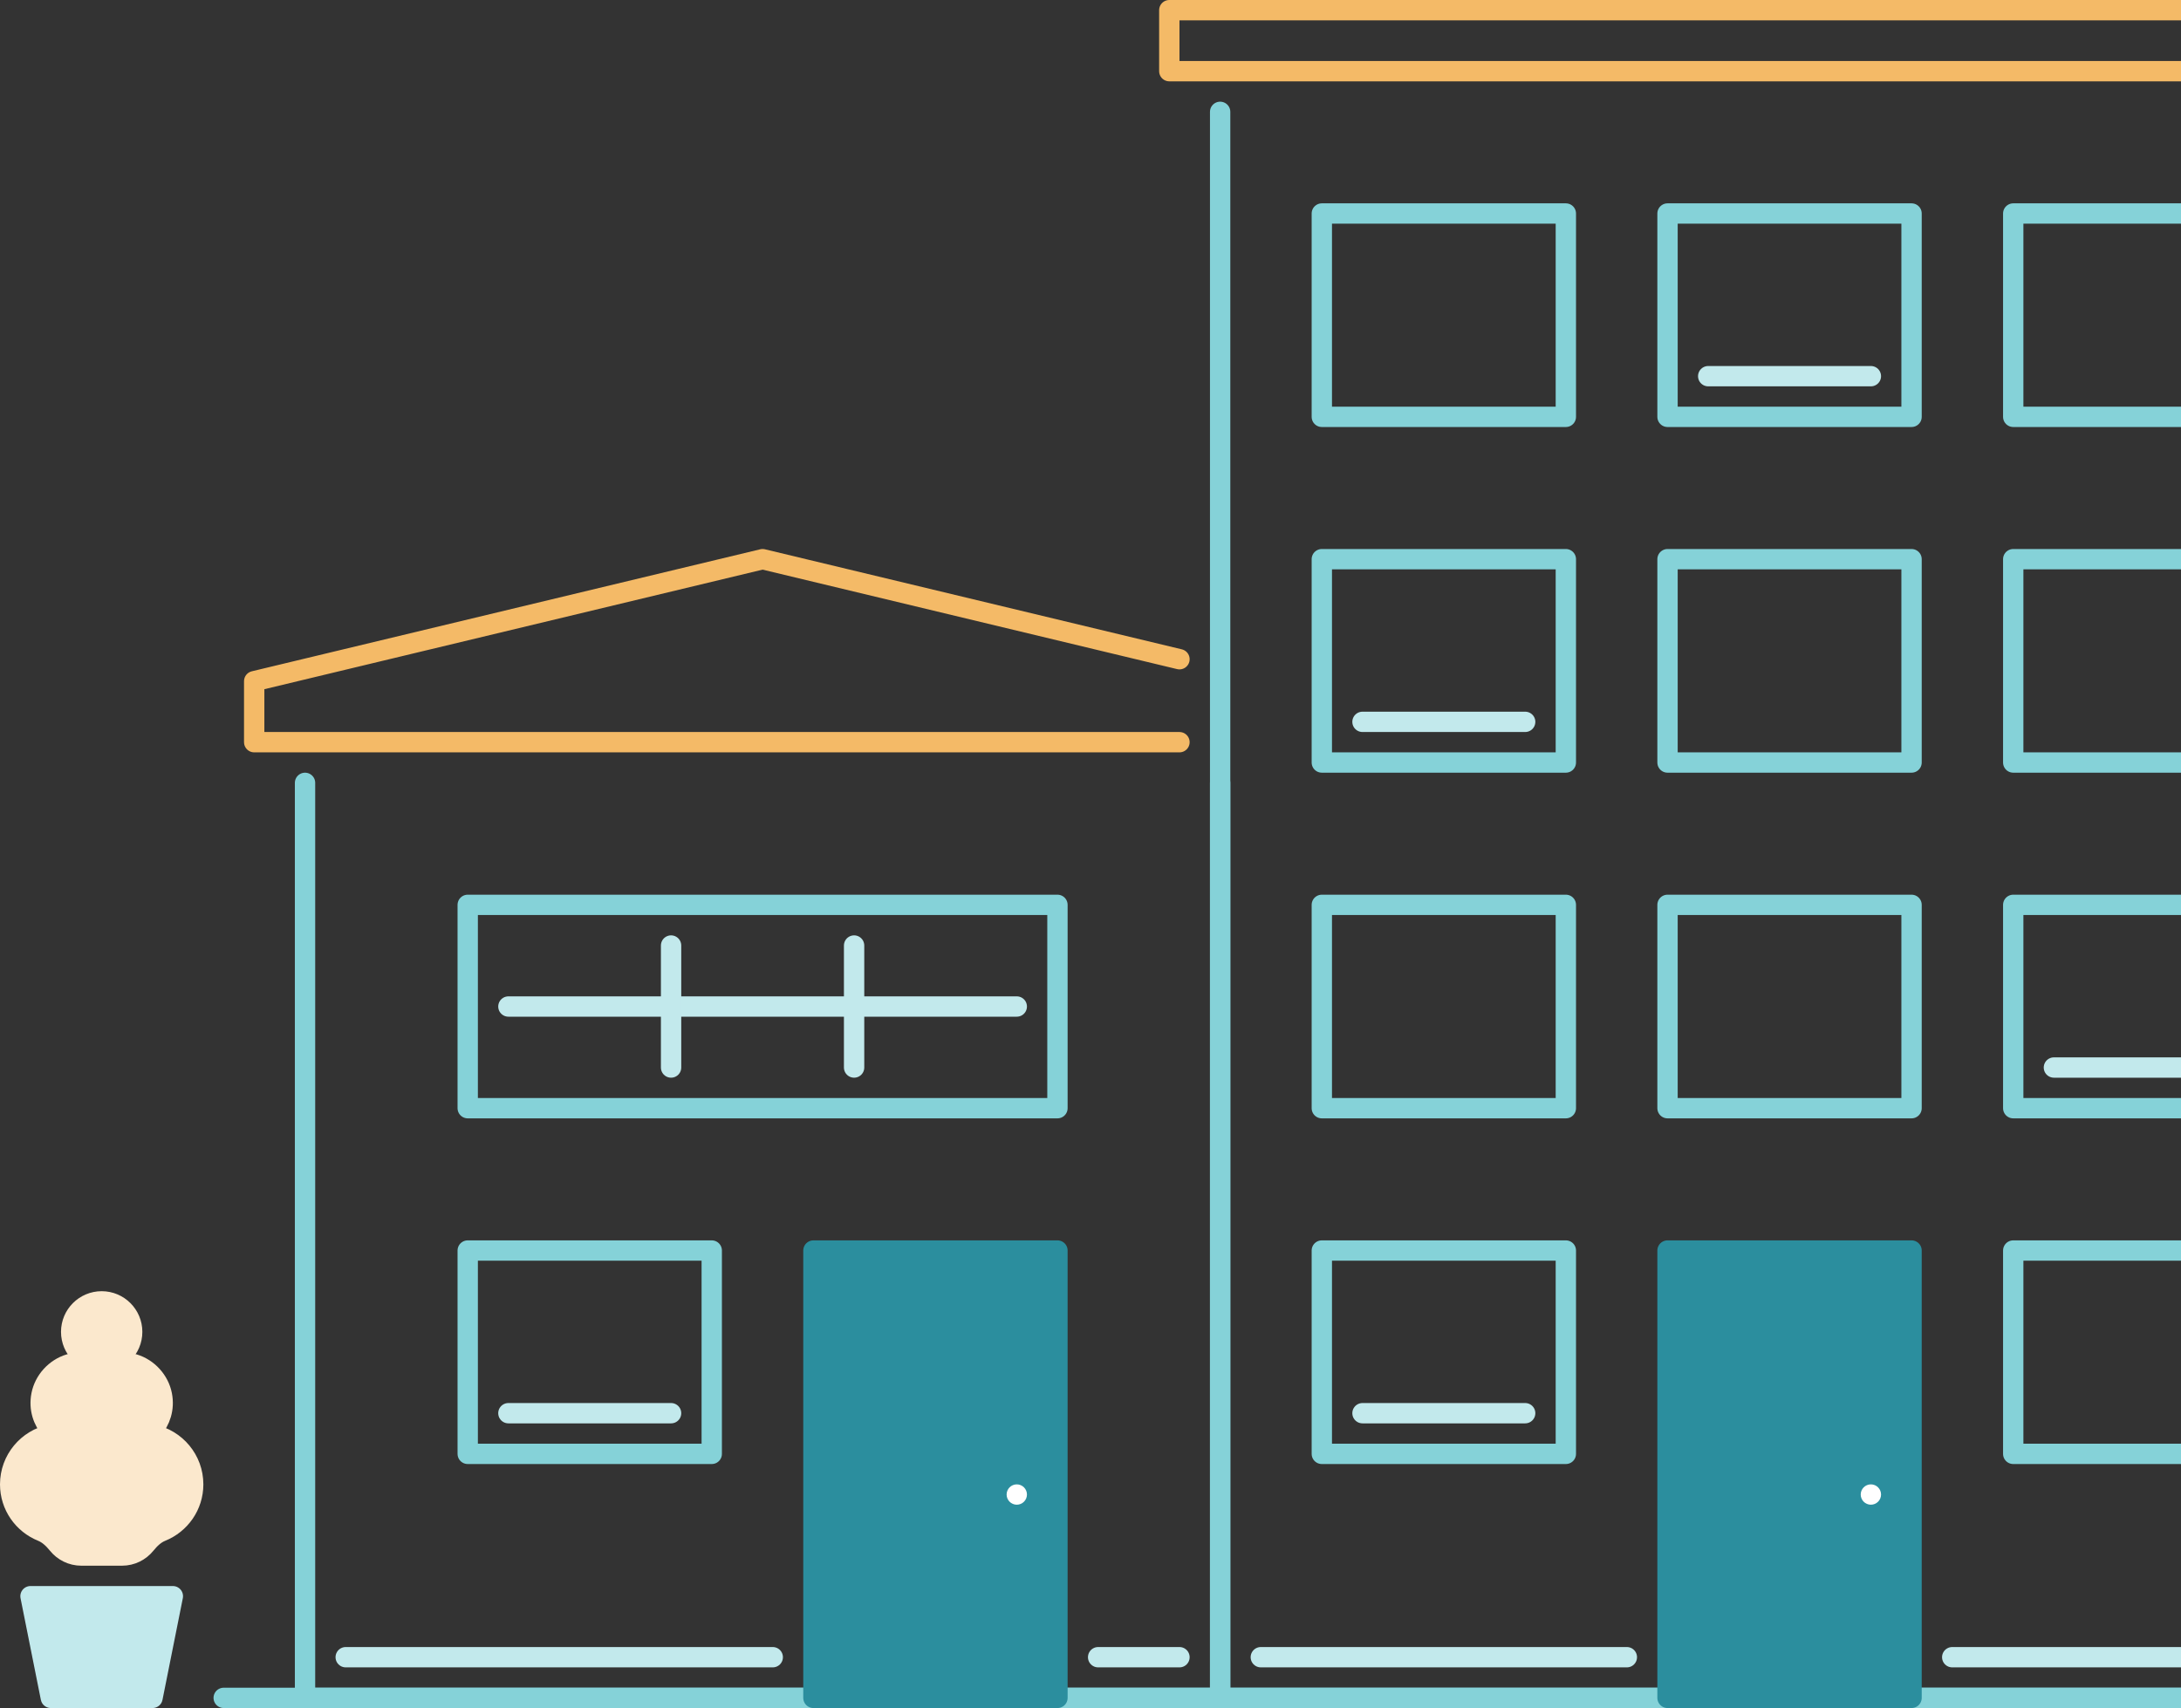 <?xml version="1.0" encoding="UTF-8"?>
<svg width="429px" height="336px" viewBox="0 0 429 336" version="1.1" xmlns="http://www.w3.org/2000/svg" xmlns:xlink="http://www.w3.org/1999/xlink">
    <rect x="0" y="0" width="429" height="336" fill="#333333" stroke="none"/>
    <!-- Generator: sketchtool 51.3 (57544) - http://www.bohemiancoding.com/sketch -->
    <title>281FD12B-E05D-4197-B502-E9D2073FC627</title>
    <desc>Created with sketchtool.</desc>
    <defs></defs>
    <g id="Pages" stroke="none" stroke-width="1" fill="none" fill-rule="evenodd">
        <g id="Request-a-Demo" transform="translate(-851, -640)">
            <g id="section-1" transform="translate(0, 60)">
                <g id="background">
                    <g id="right-illustration" transform="translate(853, 582)">
                        <polyline id="Stroke-1" stroke="#85D2D8" stroke-width="4" stroke-linecap="round" stroke-linejoin="round" points="462 20 462 332 238 332 238 20"></polyline>
                        <polygon id="Stroke-3" stroke="#85D2D8" stroke-width="4" stroke-linecap="round" stroke-linejoin="round" points="258 284 306 284 306 244 258 244"></polygon>
                        <polygon id="Stroke-4" stroke="#85D2D8" stroke-width="4" stroke-linecap="round" stroke-linejoin="round" points="394 284 442 284 442 244 394 244"></polygon>
                        <polygon id="Stroke-5" stroke="#85D2D8" stroke-width="4" stroke-linecap="round" stroke-linejoin="round" points="394 216 442 216 442 176 394 176"></polygon>
                        <polygon id="Stroke-6" stroke="#85D2D8" stroke-width="4" stroke-linecap="round" stroke-linejoin="round" points="326 216 374 216 374 176 326 176"></polygon>
                        <polygon id="Stroke-7" stroke="#85D2D8" stroke-width="4" stroke-linecap="round" stroke-linejoin="round" points="258 216 306 216 306 176 258 176"></polygon>
                        <polygon id="Stroke-8" stroke="#85D2D8" stroke-width="4" stroke-linecap="round" stroke-linejoin="round" points="394 148 442 148 442 108 394 108"></polygon>
                        <polygon id="Stroke-9" stroke="#85D2D8" stroke-width="4" stroke-linecap="round" stroke-linejoin="round" points="326 148 374 148 374 108 326 108"></polygon>
                        <polygon id="Stroke-10" stroke="#85D2D8" stroke-width="4" stroke-linecap="round" stroke-linejoin="round" points="258 148 306 148 306 108 258 108"></polygon>
                        <polygon id="Stroke-11" stroke="#85D2D8" stroke-width="4" stroke-linecap="round" stroke-linejoin="round" points="394 80 442 80 442 40 394 40"></polygon>
                        <polygon id="Stroke-12" stroke="#85D2D8" stroke-width="4" stroke-linecap="round" stroke-linejoin="round" points="326 80 374 80 374 40 326 40"></polygon>
                        <polygon id="Stroke-13" stroke="#85D2D8" stroke-width="4" stroke-linecap="round" stroke-linejoin="round" points="258 80 306 80 306 40 258 40"></polygon>
                        <polygon id="Stroke-14" stroke="#F4BA67" stroke-width="4" stroke-linecap="round" stroke-linejoin="round" points="228 12 472 12 472 0 228 0"></polygon>
                        <path d="M318,324 L246,324" id="Stroke-16" stroke="#C2E9EC" stroke-width="4" stroke-linecap="round" stroke-linejoin="round"></path>
                        <path d="M402,208 L434,208" id="Stroke-17" stroke="#C2E9EC" stroke-width="4" stroke-linecap="round" stroke-linejoin="round"></path>
                        <path d="M266,276 L298,276" id="Stroke-18" stroke="#C2E9EC" stroke-width="4" stroke-linecap="round" stroke-linejoin="round"></path>
                        <path d="M266,140 L298,140" id="Stroke-19" stroke="#C2E9EC" stroke-width="4" stroke-linecap="round" stroke-linejoin="round"></path>
                        <path d="M334,72 L366,72" id="Stroke-20" stroke="#C2E9EC" stroke-width="4" stroke-linecap="round" stroke-linejoin="round"></path>
                        <path d="M454,324 L382,324" id="Stroke-21" stroke="#C2E9EC" stroke-width="4" stroke-linecap="round" stroke-linejoin="round"></path>
                        <polyline id="Stroke-22" stroke="#85D2D8" stroke-width="4" stroke-linecap="round" stroke-linejoin="round" points="238 152 238 332 58 332 58 152"></polyline>
                        <polygon id="Stroke-24" stroke="#85D2D8" stroke-width="4" stroke-linecap="round" stroke-linejoin="round" points="90 284 138 284 138 244 90 244"></polygon>
                        <polygon id="Stroke-25" stroke="#85D2D8" stroke-width="4" stroke-linecap="round" stroke-linejoin="round" points="90 216 206 216 206 176 90 176"></polygon>
                        <polyline id="Stroke-26" stroke="#F4BA67" stroke-width="4" stroke-linecap="round" stroke-linejoin="round" points="230 144 48 144 48 132 148 108 230 127.68"></polyline>
                        <path d="M150,324 L66,324" id="Stroke-27" stroke="#C2E9EC" stroke-width="4" stroke-linecap="round" stroke-linejoin="round"></path>
                        <path d="M98,276 L130,276" id="Stroke-28" stroke="#C2E9EC" stroke-width="4" stroke-linecap="round" stroke-linejoin="round"></path>
                        <path d="M98,196 L198,196" id="Stroke-29" stroke="#C2E9EC" stroke-width="4" stroke-linecap="round" stroke-linejoin="round"></path>
                        <path d="M230,324 L214,324" id="Stroke-30" stroke="#C2E9EC" stroke-width="4" stroke-linecap="round" stroke-linejoin="round"></path>
                        <path d="M130,184 L130,208" id="Stroke-31" stroke="#C2E9EC" stroke-width="4" stroke-linecap="round" stroke-linejoin="round"></path>
                        <path d="M166,184 L166,208" id="Stroke-32" stroke="#C2E9EC" stroke-width="4" stroke-linecap="round" stroke-linejoin="round"></path>
                        <path d="M478,332 L42,332" id="Stroke-33" stroke="#85D2D8" stroke-width="4" stroke-linecap="round" stroke-linejoin="round"></path>
                        <polygon id="Fill-35" fill="#2B8E9E" points="158 332 206 332 206 244 158 244"></polygon>
                        <polygon id="Stroke-36" stroke="#2B8E9E" stroke-width="4" stroke-linecap="round" stroke-linejoin="round" points="158 332 206 332 206 244 158 244"></polygon>
                        <path d="M200,292 C200,293.104 199.104,294 198,294 C196.896,294 196,293.104 196,292 C196,290.896 196.896,290 198,290 C199.104,290 200,290.896 200,292" id="Fill-38" fill="#FFFFFF"></path>
                        <polygon id="Fill-39" fill="#2B8E9E" points="326 332 374 332 374 244 326 244"></polygon>
                        <polygon id="Stroke-40" stroke="#2B8E9E" stroke-width="4" stroke-linecap="round" stroke-linejoin="round" points="326 332 374 332 374 244 326 244"></polygon>
                        <path d="M368,292 C368,293.104 367.104,294 366,294 C364.896,294 364,293.104 364,292 C364,290.896 364.896,290 366,290 C367.104,290 368,290.896 368,292" id="Fill-41" fill="#FFFFFF"></path>
                        <polygon id="Fill-42" fill="#C2E9EC" points="4 312 32 312 28 332 8 332"></polygon>
                        <polygon id="Stroke-43" stroke="#C2E9EC" stroke-width="4" stroke-linecap="round" stroke-linejoin="round" points="4 312 32 312 28 332 8 332"></polygon>
                        <path d="M18,266 C21.313,266 24,263.313 24,260 C24,256.687 21.313,254 18,254 C14.687,254 12,256.687 12,260 C12,263.313 14.687,266 18,266" id="Fill-44" fill="#FBE8CD"></path>
                        <path d="M18,266 C21.313,266 24,263.313 24,260 C24,256.687 21.313,254 18,254 C14.687,254 12,256.687 12,260 C12,263.313 14.687,266 18,266 Z" id="Stroke-45" stroke="#FBE8CD" stroke-width="4" stroke-linecap="round" stroke-linejoin="round"></path>
                        <path d="M36,290 C36,285.162 32.564,281.129 28,280.202 L28,279.241 C29.541,277.478 30.361,275.066 29.847,272.434 C29.291,269.59 27.12,267.209 24.35,266.36 C21.981,265.634 19.791,266.067 18,267.109 C16.209,266.067 14.019,265.634 11.65,266.36 C8.88,267.209 6.709,269.59 6.153,272.434 C5.639,275.066 6.458,277.478 8,279.241 L8,280.202 C3.436,281.129 0,285.162 0,290 C0,294.195 2.59,297.769 6.255,299.246 C7.523,299.759 8.518,300.732 9.381,301.795 C10.474,303.139 12.13,304 14,304 L22,304 C23.87,304 25.526,303.139 26.619,301.795 C27.482,300.732 28.476,299.759 29.745,299.246 C33.41,297.769 36,294.195 36,290" id="Fill-46" fill="#FBE8CD"></path>
                        <path d="M36,290 C36,285.162 32.564,281.129 28,280.202 L28,279.241 C29.541,277.478 30.361,275.066 29.847,272.434 C29.291,269.59 27.12,267.209 24.35,266.36 C21.981,265.634 19.791,266.067 18,267.109 C16.209,266.067 14.019,265.634 11.65,266.36 C8.88,267.209 6.709,269.59 6.153,272.434 C5.639,275.066 6.458,277.478 8,279.241 L8,280.202 C3.436,281.129 0,285.162 0,290 C0,294.195 2.59,297.769 6.255,299.246 C7.523,299.759 8.518,300.732 9.381,301.795 C10.474,303.139 12.13,304 14,304 L22,304 C23.87,304 25.526,303.139 26.619,301.795 C27.482,300.732 28.476,299.759 29.745,299.246 C33.41,297.769 36,294.195 36,290 Z" id="Stroke-47" stroke="#FBE8CD" stroke-width="4" stroke-linecap="round" stroke-linejoin="round"></path>
                    </g>
                </g>
            </g>
        </g>
    </g>
</svg>